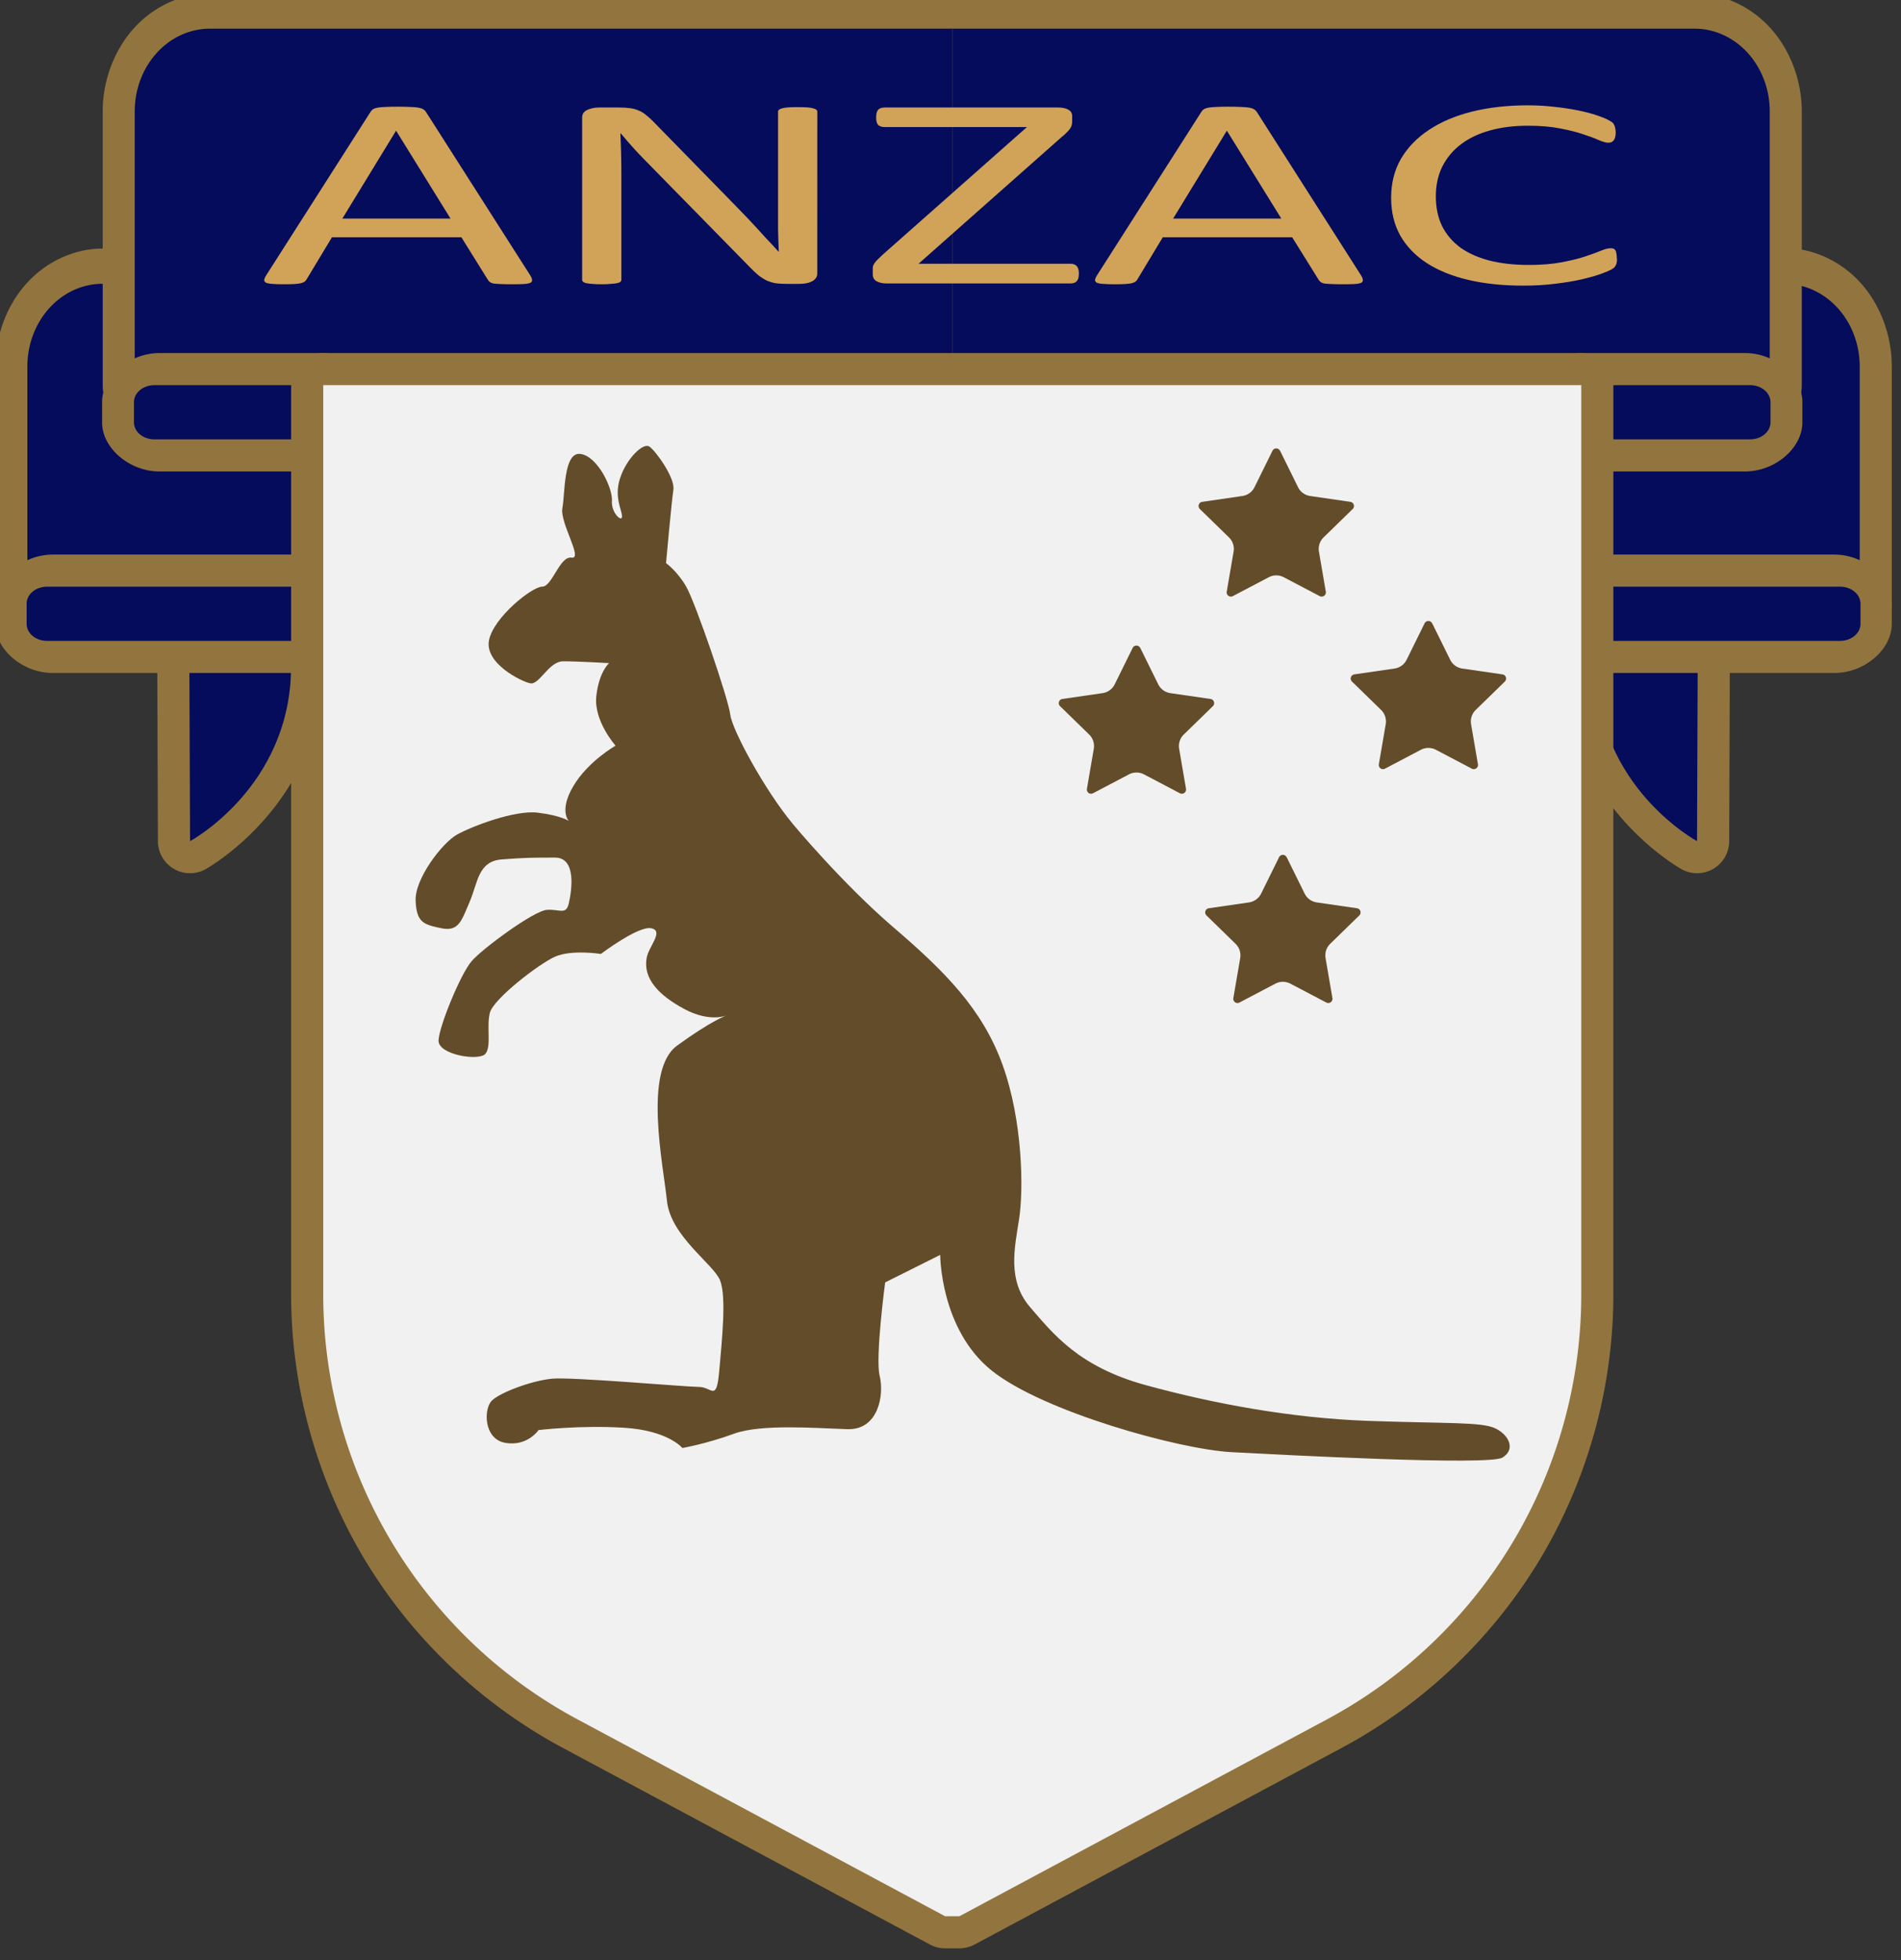 <?xml version="1.0" encoding="UTF-8" standalone="no"?>
<!-- Created with Inkscape (http://www.inkscape.org/) -->

<svg
   width="7.761mm"
   height="8mm"
   viewBox="0 0 7.761 8"
   version="1.1"
   id="svg47190"
   inkscape:version="1.3.2 (091e20e, 2023-11-25, custom)"
   sodipodi:docname="ANZAC.svg"
   xmlns:inkscape="http://www.inkscape.org/namespaces/inkscape"
   xmlns:sodipodi="http://sodipodi.sourceforge.net/DTD/sodipodi-0.dtd"
   xmlns="http://www.w3.org/2000/svg"
   xmlns:svg="http://www.w3.org/2000/svg">
  <rect x="0" y="0" width="7.761" height="8" fill="#333333" stroke="none"/>
  <sodipodi:namedview
     id="namedview47192"
     pagecolor="#ffffff"
     bordercolor="#666666"
     borderopacity="1.0"
     inkscape:pageshadow="2"
     inkscape:pageopacity="0.0"
     inkscape:pagecheckerboard="0"
     inkscape:document-units="mm"
     showgrid="false"
     inkscape:zoom="40.993492"
     inkscape:cx="12.245846"
     inkscape:cy="15.843978"
     inkscape:window-width="3840"
     inkscape:window-height="2066"
     inkscape:window-x="2869"
     inkscape:window-y="-11"
     inkscape:window-maximized="1"
     inkscape:current-layer="g90"
     inkscape:showpageshadow="2"
     inkscape:deskcolor="#d1d1d1" />
  <defs
     id="defs47187">
    <clipPath
       clipPathUnits="userSpaceOnUse"
       id="clipPath63680-8">
      <path
         d="M 0,0 H 595.276 V 841.89 H 0 Z"
         id="path63678-4" />
    </clipPath>
    <clipPath
       clipPathUnits="userSpaceOnUse"
       id="clipPath13">
      <rect
         style="fill:#000000;stroke-width:29.764;stroke-linejoin:round;paint-order:stroke fill markers"
         id="rect13"
         width="63"
         height="63"
         x="2.2737368e-13"
         y="170.015"
         rx="11.812" />
    </clipPath>
    <clipPath
       id="c">
      <path
         d="M 0,0 V 1.5 H 7 V 3 H 6 Z M 6,0 H 3 V 3.5 H 0 V 3 Z"
         id="path1" />
    </clipPath>
    <inkscape:path-effect
       effect="fillet_chamfer"
       id="path-effect7-4"
       is_visible="true"
       lpeversion="1"
       nodesatellites_param="F,0,0,1,0,2.346,0,1 @ F,0,0,1,0,0,0,1 @ F,0,0,1,0,0,0,1 @ F,0,0,1,0,0,0,1"
       radius="0"
       unit="px"
       method="auto"
       mode="F"
       chamfer_steps="1"
       flexible="false"
       use_knot_distance="true"
       apply_no_radius="true"
       apply_with_radius="true"
       only_selected="false"
       hide_knots="false" />
    <inkscape:path-effect
       effect="fillet_chamfer"
       id="path-effect30"
       is_visible="true"
       lpeversion="1"
       nodesatellites_param="F,0,0,1,0,2.346,0,1 @ F,0,0,1,0,0,0,1 @ F,0,0,1,0,0,0,1 @ F,0,0,1,0,0,0,1"
       radius="0"
       unit="px"
       method="auto"
       mode="F"
       chamfer_steps="1"
       flexible="false"
       use_knot_distance="true"
       apply_no_radius="true"
       apply_with_radius="true"
       only_selected="false"
       hide_knots="false" />
    <inkscape:path-effect
       effect="fillet_chamfer"
       id="path-effect7"
       is_visible="true"
       lpeversion="1"
       nodesatellites_param="F,0,0,1,0,2.346,0,1 @ F,0,0,1,0,0,0,1 @ F,0,0,1,0,0,0,1 @ F,0,0,1,0,0,0,1"
       radius="0"
       unit="px"
       method="auto"
       mode="F"
       chamfer_steps="1"
       flexible="false"
       use_knot_distance="true"
       apply_no_radius="true"
       apply_with_radius="true"
       only_selected="false"
       hide_knots="false" />
    <inkscape:path-effect
       effect="fillet_chamfer"
       id="path-effect9"
       is_visible="true"
       lpeversion="1"
       nodesatellites_param="F,0,0,1,0,0.529,0,1 @ F,0,0,1,0,0,0,1 @ F,0,0,1,0,0,0,1 @ F,0,0,1,0,0.529,0,1"
       radius="2"
       unit="px"
       method="auto"
       mode="F"
       chamfer_steps="1"
       flexible="false"
       use_knot_distance="true"
       apply_no_radius="true"
       apply_with_radius="true"
       only_selected="false"
       hide_knots="false" />
    <inkscape:path-effect
       effect="fillet_chamfer"
       id="path-effect9-7"
       is_visible="true"
       lpeversion="1"
       nodesatellites_param="F,0,0,1,0,0.529,0,1 @ F,0,0,1,0,0,0,1 @ F,0,0,1,0,0,0,1 @ F,0,0,1,0,0.529,0,1"
       radius="2"
       unit="px"
       method="auto"
       mode="F"
       chamfer_steps="1"
       flexible="false"
       use_knot_distance="true"
       apply_no_radius="true"
       apply_with_radius="true"
       only_selected="false"
       hide_knots="false" />
    <inkscape:path-effect
       effect="fillet_chamfer"
       id="path-effect17"
       is_visible="true"
       lpeversion="1"
       nodesatellites_param="F,0,0,1,0,2.346,0,1 @ F,0,0,1,0,0,0,1 @ F,0,0,1,0,0,0,1 @ F,0,0,1,0,0,0,1"
       radius="0"
       unit="px"
       method="auto"
       mode="F"
       chamfer_steps="1"
       flexible="false"
       use_knot_distance="true"
       apply_no_radius="true"
       apply_with_radius="true"
       only_selected="false"
       hide_knots="false" />
    <inkscape:path-effect
       effect="fillet_chamfer"
       id="path-effect19"
       is_visible="true"
       lpeversion="1"
       nodesatellites_param="F,0,0,1,0,0.529,0,1 @ F,0,0,1,0,0,0,1 @ F,0,0,1,0,0,0,1 @ F,0,0,1,0,0.529,0,1"
       radius="2"
       unit="px"
       method="auto"
       mode="F"
       chamfer_steps="1"
       flexible="false"
       use_knot_distance="true"
       apply_no_radius="true"
       apply_with_radius="true"
       only_selected="false"
       hide_knots="false" />
    <inkscape:path-effect
       effect="fillet_chamfer"
       id="path-effect32"
       is_visible="true"
       lpeversion="1"
       nodesatellites_param="F,0,0,1,0,0.529,0,1 @ F,0,0,1,0,0,0,1 @ F,0,0,1,0,0,0,1 @ F,0,0,1,0,0.529,0,1"
       radius="2"
       unit="px"
       method="auto"
       mode="F"
       chamfer_steps="1"
       flexible="false"
       use_knot_distance="true"
       apply_no_radius="true"
       apply_with_radius="true"
       only_selected="false"
       hide_knots="false" />
    <inkscape:path-effect
       effect="fillet_chamfer"
       id="path-effect33"
       is_visible="true"
       lpeversion="1"
       nodesatellites_param="F,0,0,1,0,0.265,0,1 @ F,0,0,1,0,0.265,0,1 @ F,0,0,1,0,0.265,0,1 @ F,0,0,1,0,0.265,0,1 @ F,0,0,1,0,0.265,0,1 @ F,0,0,1,0,0.265,0,1 @ F,0,0,1,0,0.265,0,1 @ F,0,0,1,0,0.265,0,1 @ F,0,0,1,0,0.265,0,1 @ F,0,0,1,0,0.265,0,1"
       radius="1"
       unit="px"
       method="auto"
       mode="F"
       chamfer_steps="1"
       flexible="false"
       use_knot_distance="true"
       apply_no_radius="true"
       apply_with_radius="true"
       only_selected="false"
       hide_knots="false" />
    <inkscape:path-effect
       effect="fillet_chamfer"
       id="path-effect33-5"
       is_visible="true"
       lpeversion="1"
       nodesatellites_param="F,0,0,1,0,0.265,0,1 @ F,0,0,1,0,0.265,0,1 @ F,0,0,1,0,0.265,0,1 @ F,0,0,1,0,0.265,0,1 @ F,0,0,1,0,0.265,0,1 @ F,0,0,1,0,0.265,0,1 @ F,0,0,1,0,0.265,0,1 @ F,0,0,1,0,0.265,0,1 @ F,0,0,1,0,0.265,0,1 @ F,0,0,1,0,0.265,0,1"
       radius="1"
       unit="px"
       method="auto"
       mode="F"
       chamfer_steps="1"
       flexible="false"
       use_knot_distance="true"
       apply_no_radius="true"
       apply_with_radius="true"
       only_selected="false"
       hide_knots="false" />
    <inkscape:path-effect
       effect="fillet_chamfer"
       id="path-effect33-1"
       is_visible="true"
       lpeversion="1"
       nodesatellites_param="F,0,0,1,0,0.265,0,1 @ F,0,0,1,0,0.265,0,1 @ F,0,0,1,0,0.265,0,1 @ F,0,0,1,0,0.265,0,1 @ F,0,0,1,0,0.265,0,1 @ F,0,0,1,0,0.265,0,1 @ F,0,0,1,0,0.265,0,1 @ F,0,0,1,0,0.265,0,1 @ F,0,0,1,0,0.265,0,1 @ F,0,0,1,0,0.265,0,1"
       radius="1"
       unit="px"
       method="auto"
       mode="F"
       chamfer_steps="1"
       flexible="false"
       use_knot_distance="true"
       apply_no_radius="true"
       apply_with_radius="true"
       only_selected="false"
       hide_knots="false" />
    <inkscape:path-effect
       effect="fillet_chamfer"
       id="path-effect33-4"
       is_visible="true"
       lpeversion="1"
       nodesatellites_param="F,0,0,1,0,0.265,0,1 @ F,0,0,1,0,0.265,0,1 @ F,0,0,1,0,0.265,0,1 @ F,0,0,1,0,0.265,0,1 @ F,0,0,1,0,0.265,0,1 @ F,0,0,1,0,0.265,0,1 @ F,0,0,1,0,0.265,0,1 @ F,0,0,1,0,0.265,0,1 @ F,0,0,1,0,0.265,0,1 @ F,0,0,1,0,0.265,0,1"
       radius="1"
       unit="px"
       method="auto"
       mode="F"
       chamfer_steps="1"
       flexible="false"
       use_knot_distance="true"
       apply_no_radius="true"
       apply_with_radius="true"
       only_selected="false"
       hide_knots="false" />
  </defs>
  <g
     inkscape:label="Layer 1"
     inkscape:groupmode="layer"
     id="layer1"
     transform="translate(-86.412,-76.731)">
    <g
       id="g90"
       transform="matrix(0.131,0,0,0.131,78.146,64.514)">
      <path
         id="path25"
         style="fill:#92753e;stroke-width:2.442;paint-order:markers stroke fill"
         d="m 118.711,100.987 c 0.876,-3e-5 1.746,0.397 2.365,1.077 0.619,0.681 0.98,1.637 0.98,2.599 v 7.365 c -6e-5,0.607 -0.448,1.099 -1,1.099 H 95.58 c -0.552,-6e-5 -1,-0.492 -1,-1.099 v -9.942 c 5.5e-5,-0.607 0.448,-1.099 1,-1.099 z"
         sodipodi:nodetypes="cscccccccc" />
      <path
         id="path24"
         style="fill:#92753e;stroke-width:0.265px"
         transform="matrix(-1,0,0,1,185.01,0)"
         d="m 69.451,110.65 a 1,1 0 0 0 -1.459,0.893 l 0.029,7.928 a 1,1 0 0 0 1.473,0.877 c 0,0 3.678,-2.013 3.678,-6.34 v -0.828 a 1,1 0 0 0 -0.541,-0.889 z" />
      <path
         id="path14"
         style="fill:#92753e;stroke-width:0.265px"
         d="m 69.451,110.65 a 1,1 0 0 0 -1.459,0.893 l 0.029,7.928 a 1,1 0 0 0 1.473,0.877 c 0,0 3.678,-2.013 3.678,-6.34 v -0.828 a 1,1 0 0 0 -0.541,-0.889 z" />
      <path
         id="path11-2"
         style="fill:#92753e;stroke-width:2.33;paint-order:markers stroke fill"
         d="m 69.645,93.137 c -0.876,-1.9e-5 -1.746,0.361 -2.365,0.98 -0.619,0.619 -0.98,1.489 -0.98,2.365 v 6.702 c 5.5e-5,0.552 0.448,1 1,1 h 25.477 c 0.552,-5e-5 1,-0.448 1,-1 v -9.048 c -5.5e-5,-0.552 -0.448,-1 -1,-1 z"
         sodipodi:nodetypes="cscccccccc"
         transform="matrix(1,0,0,1.099,-3.346,-1.354)" />
      <path
         id="rect6-8"
         transform="matrix(1,0,0,1.099,-3.346,-1.354)"
         d="M 69.644,94.136 H 92.775 V 104.26 H 67.298 v -7.778 a 2.346,2.346 135 0 1 2.346,-2.346 z"
         style="fill:#050c5b;fill-opacity:1;stroke:none;stroke-width:2.33;paint-order:markers stroke fill" />
      <path
         id="path11-0"
         style="fill:#92753e;stroke-width:2.33;paint-order:markers stroke fill"
         transform="matrix(1,0,0,1.099,0,-9.303)"
         d="m 69.645,93.137 c -0.876,-1.9e-5 -1.746,0.361 -2.365,0.98 -0.619,0.619 -0.98,1.489 -0.98,2.365 v 7.777 a 1,1 0 0 0 1,1 h 25.477 a 1,1 0 0 0 1,-1 V 94.137 a 1,1 0 0 0 -1,-1 z" />
      <path
         style="fill:#050c5b;fill-opacity:1;stroke:none;stroke-width:0.265px;stroke-linecap:butt;stroke-linejoin:miter;stroke-opacity:1"
         d="m 69.022,119.467 -0.03,-7.927 3.18,1.64 c 0,0 0,0.497 0,0.829 -10e-7,3.77 -3.15,5.459 -3.15,5.459 z"
         id="path13-3"
         sodipodi:nodetypes="cccscc" />
      <path
         id="path9-8"
         style="fill:#92753e;stroke-width:2.521;paint-order:markers stroke fill"
         d="m 64.737,110.539 c -0.935,0.003 -1.783,0.73 -1.783,1.529 v 0.631 c -2.41e-4,0.799 0.848,1.527 1.783,1.529 0.002,0 0.003,0 0.005,0 h 8.481 c 0.646,-6e-5 1.17,-0.448 1.17,-1 v -1.689 c -6.5e-5,-0.552 -0.524,-1 -1.17,-1 h -8.481 c -0.002,0 -0.003,0 -0.005,0 z"
         sodipodi:nodetypes="cccsccccccc" />
      <path
         id="path26"
         transform="matrix(-1,0,0,1.099,188.355,-1.354)"
         d="M 69.644,94.136 H 92.775 V 104.26 H 67.298 v -7.778 a 2.346,2.346 135 0 1 2.346,-2.346 z"
         style="fill:#050c5b;fill-opacity:1;stroke:none;stroke-width:2.33;paint-order:markers stroke fill" />
      <path
         id="path15"
         style="fill:#92753e;stroke-width:2.33;paint-order:markers stroke fill"
         transform="matrix(-1,0,0,1.099,185.551,-9.303)"
         d="m 69.645,93.137 c -0.876,-1.9e-5 -1.746,0.361 -2.365,0.98 -0.619,0.619 -0.98,1.489 -0.98,2.365 v 7.777 a 1,1 0 0 0 1,1 h 25.477 a 1,1 0 0 0 1,-1 V 94.137 a 1,1 0 0 0 -1,-1 z" />
      <path
         id="rect6"
         transform="matrix(1,0,0,1.099,0,-9.303)"
         d="M 69.644,94.136 H 92.775 V 104.26 H 67.298 v -7.778 a 2.346,2.346 135 0 1 2.346,-2.346 z"
         style="fill:#050c5b;fill-opacity:1;stroke:none;stroke-width:2.33;paint-order:markers stroke fill" />
      <g
         id="g17">
        <path
           id="path9-85"
           style="fill:#92753e;stroke-width:2.33;paint-order:markers stroke fill"
           transform="matrix(1.17,0,0,1,-11.289,0)"
           d="m 67.822,104.26 c -0.799,0.003 -1.524,0.73 -1.523,1.529 v 0.631 c -2.06e-4,0.799 0.724,1.527 1.523,1.529 a 1,1 0 0 0 0.004,0 h 4.346 a 1,1 0 0 0 1,-1 v -1.689 a 1,1 0 0 0 -1,-1 h -4.346 a 1,1 0 0 0 -0.004,0 z" />
        <path
           id="rect8"
           transform="matrix(1.205,0,0,1,-13.82,0)"
           d="m 67.827,105.26 4.345,0 v 1.689 h -4.345 a 0.529,0.529 45 0 1 -0.529,-0.529 v -0.631 a 0.529,0.529 135 0 1 0.529,-0.529 z"
           style="fill:#050c5b;fill-opacity:1;stroke:none;stroke-width:2.33;paint-order:markers stroke fill" />
      </g>
      <path
         id="rect8-5"
         transform="matrix(1.205,0,0,1,-17.165,6.279)"
         d="m 67.827,105.26 h 7.832 v 1.689 h -7.832 a 0.529,0.529 45 0 1 -0.529,-0.529 v -0.631 a 0.529,0.529 135 0 1 0.529,-0.529 z"
         style="fill:#050c5b;fill-opacity:1;stroke:none;stroke-width:2.33;paint-order:markers stroke fill" />
      <path
         id="path16"
         transform="matrix(-1,0,0,1.099,185.551,-9.303)"
         d="M 69.644,94.136 H 92.775 V 104.26 H 67.298 v -7.778 a 2.346,2.346 135 0 1 2.346,-2.346 z"
         style="fill:#050c5b;fill-opacity:1;stroke:none;stroke-width:2.33;paint-order:markers stroke fill" />
      <g
         id="g18"
         transform="matrix(-1,0,0,1,185.551,0)">
        <path
           id="path17"
           style="fill:#92753e;stroke-width:2.33;paint-order:markers stroke fill"
           transform="matrix(1.17,0,0,1,-11.289,0)"
           d="m 67.822,104.26 c -0.799,0.003 -1.524,0.73 -1.523,1.529 v 0.631 c -2.06e-4,0.799 0.724,1.527 1.523,1.529 a 1,1 0 0 0 0.004,0 h 4.346 a 1,1 0 0 0 1,-1 v -1.689 a 1,1 0 0 0 -1,-1 h -4.346 a 1,1 0 0 0 -0.004,0 z" />
        <path
           id="path18"
           transform="matrix(1.205,0,0,1,-13.82,0)"
           d="m 67.827,105.26 4.345,0 v 1.689 h -4.345 a 0.529,0.529 45 0 1 -0.529,-0.529 v -0.631 a 0.529,0.529 135 0 1 0.529,-0.529 z"
           style="fill:#050c5b;fill-opacity:1;stroke:none;stroke-width:2.33;paint-order:markers stroke fill" />
      </g>
      <path
         style="fill:#050c5b;fill-opacity:1;stroke:none;stroke-width:0.265px;stroke-linecap:butt;stroke-linejoin:miter;stroke-opacity:1"
         d="m 115.987,119.467 0.03,-7.927 -3.179,1.64 c 0,0 0,0.497 0,0.829 0,3.77 3.15,5.459 3.15,5.459 z"
         id="path27"
         sodipodi:nodetypes="cccscc" />
      <path
         id="path28"
         style="fill:#92753e;stroke-width:2.521;paint-order:markers stroke fill"
         d="m 120.273,110.539 c 0.935,0.003 1.783,0.73 1.783,1.529 v 0.631 c 2.4e-4,0.799 -0.848,1.527 -1.783,1.529 -0.001,0 -0.003,0 -0.005,0 h -8.481 c -0.646,-6e-5 -1.17,-0.448 -1.17,-1 v -1.689 c 6e-5,-0.552 0.524,-1 1.17,-1 h 8.481 c 10e-4,0 0.003,0 0.005,0 z"
         sodipodi:nodetypes="cccsccccccc" />
      <path
         id="path29"
         transform="matrix(-1.205,0,0,1,202.175,6.279)"
         d="m 67.827,105.26 h 7.832 v 1.689 h -7.832 a 0.529,0.529 45 0 1 -0.529,-0.529 v -0.631 a 0.529,0.529 135 0 1 0.529,-0.529 z"
         style="fill:#050c5b;fill-opacity:1;stroke:none;stroke-width:2.33;paint-order:markers stroke fill" />
      <path
         id="path6-7"
         style="fill:#92753e;stroke-width:2.33;paint-order:markers stroke fill"
         d="m 73.172,104.26 a 1,1 0 0 0 -1,1 v 28.332 c 2.17e-4,2.882 0.797,5.76 2.277,8.232 1.481,2.472 3.641,4.53 6.182,5.891 l 11.449,6.131 a 1,1 0 0 0 0.473,0.119 H 92.775 93 a 1,1 0 0 0 0.473,-0.119 l 11.449,-6.131 c 2.54,-1.36 4.701,-3.42 6.182,-5.893 1.48,-2.472 2.275,-5.349 2.275,-8.23 v -28.332 a 1,1 0 0 0 -1,-1 H 92.775 Z" />
      <path
         id="rect2"
         style="fill:#f1f1f1;fill-opacity:1;stroke:none;stroke-width:2.33;paint-order:markers stroke fill"
         d="m 73.173,105.26 v 28.331 a 15.022,15.022 0 0 0 7.93,13.243 l 11.449,6.131 h 0.224 0.224 l 11.449,-6.131 a 15.022,15.022 0 0 0 7.93,-13.243 V 105.26 H 92.776 Z" />
      <path
         style="fill:#634c29;fill-opacity:1;stroke:none;stroke-width:0.265px;stroke-linecap:butt;stroke-linejoin:miter;stroke-opacity:1"
         d="m 87.8,118.924 c 0,0 1.543,1.858 3.144,3.23 1.601,1.372 2.772,2.544 3.401,4.287 0.629,1.743 0.657,3.887 0.514,4.802 -0.143,0.915 -0.372,1.915 0.343,2.744 0.715,0.829 1.515,1.858 3.601,2.429 2.086,0.572 4.516,1.029 6.945,1.115 2.429,0.086 3.515,0.029 3.944,0.229 0.429,0.2 0.657,0.657 0.229,0.915 -0.429,0.257 -6.859,-0.086 -8.46,-0.171 -1.601,-0.086 -5.859,-1.258 -7.46,-2.544 -1.601,-1.286 -1.601,-3.601 -1.601,-3.601 l -1.715,0.857 c 0,0 -0.314,2.344 -0.171,2.915 0.143,0.572 -0.029,1.686 -1,1.658 -0.972,-0.029 -2.687,-0.171 -3.544,0.143 -0.857,0.314 -1.604,0.444 -1.604,0.444 0,0 -0.441,-0.545 -1.813,-0.631 -1.372,-0.086 -2.67,0.072 -2.67,0.072 0,0 -0.343,0.514 -1.029,0.4 -0.686,-0.114 -0.686,-1.057 -0.429,-1.315 0.257,-0.257 1.258,-0.629 1.886,-0.686 0.629,-0.057 4.173,0.257 4.573,0.257 0.4,0 0.543,0.486 0.629,-0.486 0.086,-0.972 0.229,-2.315 0.029,-2.829 -0.2,-0.514 -1.543,-1.372 -1.658,-2.487 -0.114,-1.115 -0.743,-4.058 0.314,-4.83 1.057,-0.772 1.543,-0.943 1.543,-0.943 0,0 -0.514,0.229 -1.315,-0.2 -0.8,-0.429 -1.295,-0.951 -1.172,-1.601 0.069,-0.36 0.543,-0.829 0.143,-0.915 -0.4,-0.086 -1.572,0.8 -1.572,0.8 0,0 -0.915,-0.143 -1.429,0.086 -0.514,0.229 -1.915,1.315 -2.029,1.743 -0.114,0.429 0.057,1.057 -0.143,1.286 -0.2,0.229 -1.486,0.029 -1.458,-0.429 0.029,-0.457 0.686,-2.058 1.029,-2.458 0.343,-0.4 1.943,-1.572 2.344,-1.601 0.4,-0.029 0.6,0.171 0.686,-0.2 0.086,-0.372 0.257,-1.429 -0.429,-1.429 -0.686,0 -0.915,0 -1.658,0.057 -0.743,0.057 -0.743,0.715 -1,1.315 -0.257,0.6 -0.343,0.943 -0.886,0.829 -0.543,-0.114 -0.772,-0.171 -0.8,-0.857 -0.029,-0.686 0.829,-1.801 1.286,-2.058 0.457,-0.257 1.801,-0.772 2.515,-0.686 0.715,0.086 0.972,0.257 0.972,0.257 0,0 -0.314,-0.314 0.143,-1.086 0.457,-0.772 1.315,-1.258 1.315,-1.258 0,0 -0.686,-0.772 -0.6,-1.543 0.086,-0.772 0.4,-1.029 0.4,-1.029 0,0 -0.972,-0.057 -1.429,-0.057 -0.457,0 -0.743,0.743 -1.029,0.686 -0.286,-0.057 -1.429,-0.626 -1.286,-1.342 0.143,-0.716 1.343,-1.67 1.658,-1.67 0.314,0 0.543,-0.961 0.915,-0.904 0.372,0.057 -0.372,-1.086 -0.286,-1.543 0.086,-0.457 0.029,-1.772 0.572,-1.686 0.543,0.086 1,1.086 0.972,1.458 -0.029,0.372 0.314,0.686 0.314,0.486 0,-0.2 -0.257,-0.6 -0.057,-1.2 0.2,-0.6 0.715,-1.115 0.915,-0.972 0.2,0.143 0.8,0.972 0.743,1.343 -0.057,0.372 -0.229,2.286 -0.229,2.286 0,0 0.344,0.24 0.629,0.732 0.285,0.493 1.315,3.497 1.372,3.983 0.057,0.486 1.086,2.372 1.943,3.401 z"
         id="path32"
         sodipodi:nodetypes="cssssscssssccssscccsscssssscsscccssssssssssssccscscscsscscssssscsscc" />
      <path
         id="path33"
         transform="translate(0,0.018)"
         inkscape:transform-center-x="1.2411659e-06"
         inkscape:transform-center-y="-0.1338603"
         d="m 98.635,113.428 0.56,1.135 a 0.503,0.503 36 0 0 0.379,0.275 l 1.253,0.182 a 0.131,0.131 72 0 1 0.072,0.223 l -0.907,0.884 a 0.503,0.503 108 0 0 -0.145,0.445 l 0.214,1.248 a 0.131,0.131 144 0 1 -0.189,0.138 l -1.121,-0.589 a 0.503,0.503 1.5496486e-6 0 0 -0.468,0 l -1.121,0.589 a 0.131,0.131 36 0 1 -0.189,-0.138 l 0.214,-1.248 a 0.503,0.503 72 0 0 -0.145,-0.445 l -0.907,-0.884 a 0.131,0.131 108 0 1 0.072,-0.223 l 1.253,-0.182 a 0.503,0.503 144 0 0 0.379,-0.275 l 0.56,-1.135 a 0.131,0.131 1.5496468e-6 0 1 0.234,0 z"
         style="fill:#634c29;fill-opacity:1;stroke:none;stroke-width:2.33;paint-order:markers stroke fill" />
      <path
         id="path33-8"
         transform="translate(4.357,-6.124)"
         inkscape:transform-center-x="1.2411659e-06"
         inkscape:transform-center-y="-0.1338603"
         d="m 98.635,113.428 0.56,1.135 a 0.503,0.503 36 0 0 0.379,0.275 l 1.253,0.182 a 0.131,0.131 72 0 1 0.072,0.223 l -0.907,0.884 a 0.503,0.503 108 0 0 -0.145,0.445 l 0.214,1.248 a 0.131,0.131 144 0 1 -0.189,0.138 l -1.121,-0.589 a 0.503,0.503 1.5496486e-6 0 0 -0.468,0 l -1.121,0.589 a 0.131,0.131 36 0 1 -0.189,-0.138 l 0.214,-1.248 a 0.503,0.503 72 0 0 -0.145,-0.445 l -0.907,-0.884 a 0.131,0.131 108 0 1 0.072,-0.223 l 1.253,-0.182 a 0.503,0.503 144 0 0 0.379,-0.275 l 0.56,-1.135 a 0.131,0.131 1.5496468e-6 0 1 0.234,0 z"
         style="fill:#634c29;fill-opacity:1;stroke:none;stroke-width:2.33;paint-order:markers stroke fill" />
      <path
         id="path33-88"
         transform="translate(9.098,-0.748)"
         inkscape:transform-center-x="1.2411659e-06"
         inkscape:transform-center-y="-0.1338603"
         d="m 98.635,113.428 0.56,1.135 a 0.503,0.503 36 0 0 0.379,0.275 l 1.253,0.182 a 0.131,0.131 72 0 1 0.072,0.223 l -0.907,0.884 a 0.503,0.503 108 0 0 -0.145,0.445 l 0.214,1.248 a 0.131,0.131 144 0 1 -0.189,0.138 l -1.121,-0.589 a 0.503,0.503 1.5496486e-6 0 0 -0.468,0 l -1.121,0.589 a 0.131,0.131 36 0 1 -0.189,-0.138 l 0.214,-1.248 a 0.503,0.503 72 0 0 -0.145,-0.445 l -0.907,-0.884 a 0.131,0.131 108 0 1 0.072,-0.223 l 1.253,-0.182 a 0.503,0.503 144 0 0 0.379,-0.275 l 0.56,-1.135 a 0.131,0.131 1.5496468e-6 0 1 0.234,0 z"
         style="fill:#634c29;fill-opacity:1;stroke:none;stroke-width:2.33;paint-order:markers stroke fill" />
      <path
         id="path33-5"
         transform="translate(4.563,6.539)"
         inkscape:transform-center-x="1.2411659e-06"
         inkscape:transform-center-y="-0.1338603"
         d="m 98.635,113.428 0.56,1.135 a 0.503,0.503 36 0 0 0.379,0.275 l 1.253,0.182 a 0.131,0.131 72 0 1 0.072,0.223 l -0.907,0.884 a 0.503,0.503 108 0 0 -0.145,0.445 l 0.214,1.248 a 0.131,0.131 144 0 1 -0.189,0.138 l -1.121,-0.589 a 0.503,0.503 1.5496486e-6 0 0 -0.468,0 l -1.121,0.589 a 0.131,0.131 36 0 1 -0.189,-0.138 l 0.214,-1.248 a 0.503,0.503 72 0 0 -0.145,-0.445 l -0.907,-0.884 a 0.131,0.131 108 0 1 0.072,-0.223 l 1.253,-0.182 a 0.503,0.503 144 0 0 0.379,-0.275 l 0.56,-1.135 a 0.131,0.131 1.5496468e-6 0 1 0.234,0 z"
         style="fill:#634c29;fill-opacity:1;stroke:none;stroke-width:2.33;paint-order:markers stroke fill" />
      <path
         style="font-size:11.539px;line-height:1.25;font-family:Calibri;-inkscape-font-specification:Calibri;fill:#d1a359;stroke-width:0.288"
         d="m 59.865,135.416 q 0.045,0.124 0.045,0.203 0.006,0.073 -0.039,0.113 -0.045,0.039 -0.152,0.051 -0.101,0.011 -0.276,0.011 -0.175,0 -0.282,-0.011 -0.101,-0.006 -0.158,-0.022 -0.051,-0.022 -0.079,-0.056 -0.023,-0.034 -0.045,-0.085 l -0.625,-1.775 H 55.222 l -0.597,1.752 q -0.017,0.051 -0.045,0.09 -0.028,0.034 -0.085,0.062 -0.051,0.022 -0.152,0.034 -0.096,0.011 -0.254,0.011 -0.163,0 -0.27,-0.017 -0.101,-0.011 -0.146,-0.051 -0.039,-0.039 -0.039,-0.113 0.006,-0.079 0.051,-0.203 l 2.445,-6.772 q 0.023,-0.062 0.056,-0.101 0.039,-0.039 0.107,-0.062 0.073,-0.022 0.18,-0.028 0.113,-0.011 0.282,-0.011 0.18,0 0.299,0.011 0.118,0.006 0.192,0.028 0.073,0.022 0.113,0.068 0.039,0.039 0.062,0.101 z m -3.138,-5.978 h -0.006 l -1.256,3.634 h 2.535 z m 9.866,5.922 q 0,0.113 -0.039,0.192 -0.034,0.079 -0.096,0.13 -0.056,0.051 -0.13,0.073 -0.073,0.022 -0.146,0.022 h -0.31 q -0.146,0 -0.259,-0.028 -0.107,-0.034 -0.208,-0.113 -0.096,-0.085 -0.197,-0.225 -0.096,-0.141 -0.214,-0.361 l -2.299,-4.147 q -0.18,-0.321 -0.366,-0.67 -0.18,-0.355 -0.338,-0.687 h -0.011 q 0.011,0.406 0.017,0.828 0.006,0.423 0.006,0.84 v 4.4 q 0,0.039 -0.023,0.079 -0.023,0.034 -0.079,0.056 -0.051,0.017 -0.141,0.028 -0.085,0.017 -0.22,0.017 -0.135,0 -0.225,-0.017 -0.085,-0.011 -0.135,-0.028 -0.051,-0.022 -0.073,-0.056 -0.023,-0.039 -0.023,-0.079 v -6.727 q 0,-0.225 0.124,-0.321 0.124,-0.096 0.27,-0.096 h 0.462 q 0.163,0 0.27,0.028 0.113,0.028 0.197,0.096 0.09,0.062 0.169,0.18 0.085,0.113 0.18,0.287 l 1.769,3.2 q 0.163,0.293 0.316,0.575 0.152,0.276 0.293,0.547 0.141,0.27 0.276,0.535 0.141,0.259 0.276,0.524 h 0.006 q -0.011,-0.445 -0.017,-0.924 0,-0.485 0,-0.93 v -3.955 q 0,-0.039 0.023,-0.073 0.023,-0.034 0.073,-0.056 0.056,-0.028 0.141,-0.039 0.09,-0.011 0.231,-0.011 0.124,0 0.214,0.011 0.09,0.011 0.141,0.039 0.051,0.022 0.073,0.056 0.023,0.034 0.023,0.073 z m 6.13,-0.006 q 0,0.107 -0.011,0.186 -0.011,0.073 -0.039,0.124 -0.023,0.051 -0.062,0.073 -0.034,0.022 -0.085,0.022 h -4.305 q -0.146,0 -0.237,-0.09 -0.09,-0.09 -0.09,-0.287 v -0.208 q 0,-0.073 0.006,-0.135 0.011,-0.062 0.039,-0.13 0.028,-0.073 0.079,-0.158 0.051,-0.09 0.124,-0.208 l 3.364,-5.262 h -3.324 q -0.056,0 -0.096,-0.022 -0.039,-0.022 -0.068,-0.068 -0.023,-0.051 -0.034,-0.124 -0.011,-0.079 -0.011,-0.18 0,-0.113 0.011,-0.192 0.011,-0.079 0.034,-0.13 0.028,-0.051 0.068,-0.073 0.039,-0.022 0.096,-0.022 h 4.057 q 0.152,0 0.237,0.09 0.09,0.085 0.09,0.265 v 0.22 q 0,0.09 -0.011,0.163 -0.011,0.068 -0.039,0.141 -0.028,0.073 -0.079,0.158 -0.045,0.085 -0.124,0.197 l -3.347,5.24 h 3.561 q 0.096,0 0.146,0.096 0.051,0.096 0.051,0.316 z m 6.609,0.062 q 0.045,0.124 0.045,0.203 0.006,0.073 -0.039,0.113 -0.045,0.039 -0.152,0.051 -0.101,0.011 -0.276,0.011 -0.175,0 -0.282,-0.011 -0.101,-0.006 -0.158,-0.022 -0.051,-0.022 -0.079,-0.056 -0.023,-0.034 -0.045,-0.085 l -0.625,-1.775 h -3.031 l -0.597,1.752 q -0.017,0.051 -0.045,0.09 -0.028,0.034 -0.085,0.062 -0.051,0.022 -0.152,0.034 -0.096,0.011 -0.254,0.011 -0.163,0 -0.27,-0.017 -0.101,-0.011 -0.146,-0.051 -0.039,-0.039 -0.039,-0.113 0.006,-0.079 0.051,-0.203 l 2.445,-6.772 q 0.023,-0.062 0.056,-0.101 0.039,-0.039 0.107,-0.062 0.073,-0.022 0.18,-0.028 0.113,-0.011 0.282,-0.011 0.18,0 0.299,0.011 0.118,0.006 0.192,0.028 0.073,0.022 0.113,0.068 0.039,0.039 0.062,0.101 z m -3.138,-5.978 h -0.006 l -1.256,3.634 h 2.535 z m 9.139,5.291 q 0,0.09 -0.006,0.158 -0.006,0.068 -0.023,0.118 -0.011,0.051 -0.034,0.09 -0.023,0.039 -0.079,0.096 -0.056,0.056 -0.237,0.175 -0.18,0.113 -0.451,0.225 -0.265,0.107 -0.614,0.18 -0.344,0.079 -0.755,0.079 -0.71,0 -1.285,-0.237 -0.569,-0.237 -0.975,-0.699 -0.4,-0.462 -0.62,-1.138 -0.214,-0.682 -0.214,-1.566 0,-0.907 0.231,-1.617 0.237,-0.71 0.659,-1.2 0.423,-0.496 1.009,-0.755 0.592,-0.259 1.307,-0.259 0.316,0 0.614,0.062 0.299,0.056 0.552,0.146 0.254,0.09 0.451,0.208 0.197,0.118 0.27,0.197 0.079,0.073 0.101,0.113 0.023,0.039 0.034,0.096 0.017,0.051 0.023,0.124 0.011,0.073 0.011,0.175 0,0.113 -0.011,0.192 -0.011,0.079 -0.034,0.135 -0.023,0.051 -0.056,0.079 -0.028,0.022 -0.073,0.022 -0.079,0 -0.22,-0.107 -0.141,-0.113 -0.366,-0.242 -0.22,-0.135 -0.541,-0.242 -0.316,-0.113 -0.761,-0.113 -0.485,0 -0.885,0.197 -0.394,0.192 -0.676,0.569 -0.282,0.377 -0.439,0.924 -0.152,0.541 -0.152,1.24 0,0.693 0.146,1.228 0.152,0.53 0.428,0.89 0.282,0.355 0.687,0.541 0.406,0.18 0.918,0.18 0.434,0 0.755,-0.107 0.327,-0.107 0.552,-0.237 0.231,-0.135 0.377,-0.242 0.146,-0.107 0.231,-0.107 0.039,0 0.068,0.017 0.028,0.017 0.045,0.068 0.017,0.045 0.023,0.13 0.011,0.085 0.011,0.214 z"
         id="text34"
         transform="scale(1.33,0.752)"
         aria-label="ANZAC" />
    </g>
  </g>
</svg>
